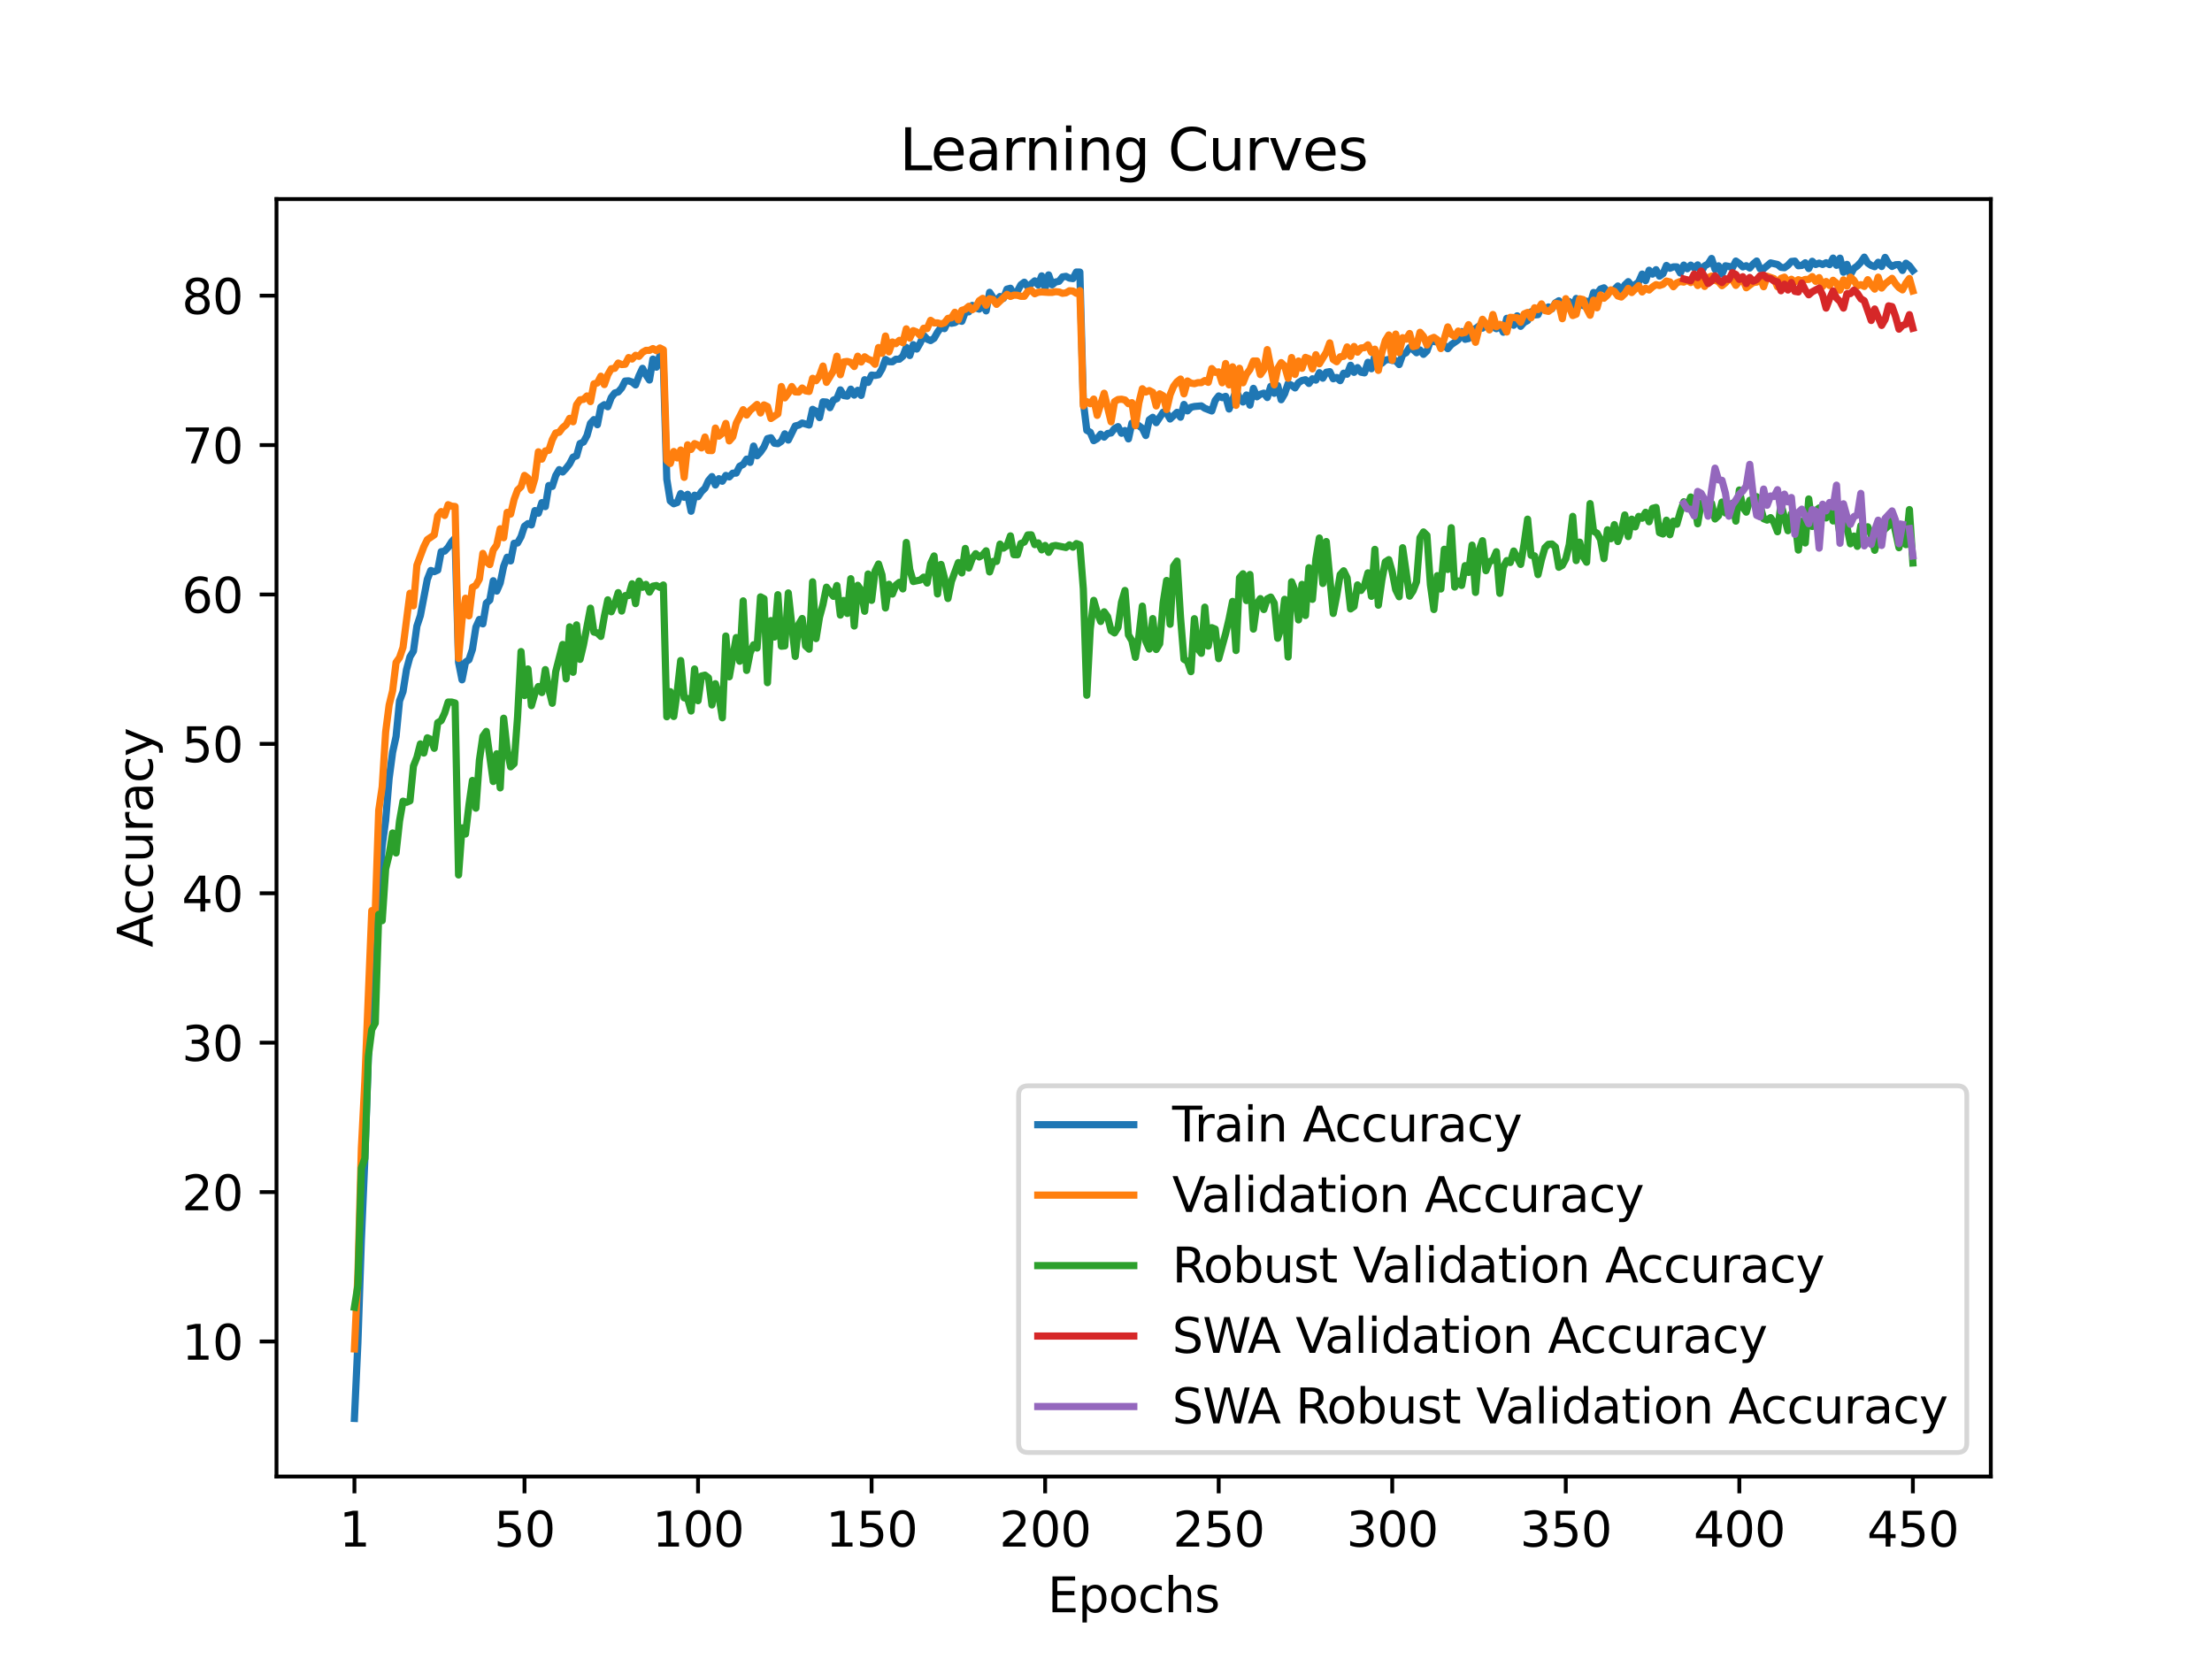 <?xml version="1.0" encoding="utf-8" standalone="no"?>
<!DOCTYPE svg PUBLIC "-//W3C//DTD SVG 1.1//EN"
  "http://www.w3.org/Graphics/SVG/1.1/DTD/svg11.dtd">
<svg xmlns:xlink="http://www.w3.org/1999/xlink" width="460.8pt" height="345.6pt" viewBox="0 0 460.8 345.6" xmlns="http://www.w3.org/2000/svg" version="1.1">
 <defs>
  <style type="text/css">*{stroke-linejoin: round; stroke-linecap: butt}</style>
 </defs>
 <g id="figure_1">
  <g id="patch_1">
   <path d="M 0 345.6 
L 460.8 345.6 
L 460.8 0 
L 0 0 
z
" style="fill: #ffffff"/>
  </g>
  <g id="axes_1">
   <g id="patch_2">
    <path d="M 57.6 307.584 
L 414.72 307.584 
L 414.72 41.472 
L 57.6 41.472 
z
" style="fill: #ffffff"/>
   </g>
   <g id="matplotlib.axis_1">
    <g id="xtick_1">
     <g id="line2d_1">
      <defs>
       <path id="m24c5bd0ab0" d="M 0 0 
L 0 3.5 
" style="stroke: #000000; stroke-width: 0.8"/>
      </defs>
      <g>
       <use xlink:href="#m24c5bd0ab0" x="73.833" y="307.584" style="stroke: #000000; stroke-width: 0.8"/>
      </g>
     </g>
     <g id="text_1">
      <!-- 1 -->
      <g transform="translate(70.651 322.182) scale(0.1 -0.1)">
       <defs>
        <path id="DejaVuSans-31" d="M 794 531 
L 1825 531 
L 1825 4091 
L 703 3866 
L 703 4441 
L 1819 4666 
L 2450 4666 
L 2450 531 
L 3481 531 
L 3481 0 
L 794 0 
L 794 531 
z
" transform="scale(0.016)"/>
       </defs>
       <use xlink:href="#DejaVuSans-31"/>
      </g>
     </g>
    </g>
    <g id="xtick_2">
     <g id="line2d_2">
      <g>
       <use xlink:href="#m24c5bd0ab0" x="109.263" y="307.584" style="stroke: #000000; stroke-width: 0.8"/>
      </g>
     </g>
     <g id="text_2">
      <!-- 50 -->
      <g transform="translate(102.9 322.182) scale(0.1 -0.1)">
       <defs>
        <path id="DejaVuSans-35" d="M 691 4666 
L 3169 4666 
L 3169 4134 
L 1269 4134 
L 1269 2991 
Q 1406 3038 1543 3061 
Q 1681 3084 1819 3084 
Q 2600 3084 3056 2656 
Q 3513 2228 3513 1497 
Q 3513 744 3044 326 
Q 2575 -91 1722 -91 
Q 1428 -91 1123 -41 
Q 819 9 494 109 
L 494 744 
Q 775 591 1075 516 
Q 1375 441 1709 441 
Q 2250 441 2565 725 
Q 2881 1009 2881 1497 
Q 2881 1984 2565 2268 
Q 2250 2553 1709 2553 
Q 1456 2553 1204 2497 
Q 953 2441 691 2322 
L 691 4666 
z
" transform="scale(0.016)"/>
        <path id="DejaVuSans-30" d="M 2034 4250 
Q 1547 4250 1301 3770 
Q 1056 3291 1056 2328 
Q 1056 1369 1301 889 
Q 1547 409 2034 409 
Q 2525 409 2770 889 
Q 3016 1369 3016 2328 
Q 3016 3291 2770 3770 
Q 2525 4250 2034 4250 
z
M 2034 4750 
Q 2819 4750 3233 4129 
Q 3647 3509 3647 2328 
Q 3647 1150 3233 529 
Q 2819 -91 2034 -91 
Q 1250 -91 836 529 
Q 422 1150 422 2328 
Q 422 3509 836 4129 
Q 1250 4750 2034 4750 
z
" transform="scale(0.016)"/>
       </defs>
       <use xlink:href="#DejaVuSans-35"/>
       <use xlink:href="#DejaVuSans-30" x="63.623"/>
      </g>
     </g>
    </g>
    <g id="xtick_3">
     <g id="line2d_3">
      <g>
       <use xlink:href="#m24c5bd0ab0" x="145.416" y="307.584" style="stroke: #000000; stroke-width: 0.8"/>
      </g>
     </g>
     <g id="text_3">
      <!-- 100 -->
      <g transform="translate(135.872 322.182) scale(0.1 -0.1)">
       <use xlink:href="#DejaVuSans-31"/>
       <use xlink:href="#DejaVuSans-30" x="63.623"/>
       <use xlink:href="#DejaVuSans-30" x="127.246"/>
      </g>
     </g>
    </g>
    <g id="xtick_4">
     <g id="line2d_4">
      <g>
       <use xlink:href="#m24c5bd0ab0" x="181.569" y="307.584" style="stroke: #000000; stroke-width: 0.8"/>
      </g>
     </g>
     <g id="text_4">
      <!-- 150 -->
      <g transform="translate(172.025 322.182) scale(0.1 -0.1)">
       <use xlink:href="#DejaVuSans-31"/>
       <use xlink:href="#DejaVuSans-35" x="63.623"/>
       <use xlink:href="#DejaVuSans-30" x="127.246"/>
      </g>
     </g>
    </g>
    <g id="xtick_5">
     <g id="line2d_5">
      <g>
       <use xlink:href="#m24c5bd0ab0" x="217.722" y="307.584" style="stroke: #000000; stroke-width: 0.8"/>
      </g>
     </g>
     <g id="text_5">
      <!-- 200 -->
      <g transform="translate(208.178 322.182) scale(0.1 -0.1)">
       <defs>
        <path id="DejaVuSans-32" d="M 1228 531 
L 3431 531 
L 3431 0 
L 469 0 
L 469 531 
Q 828 903 1448 1529 
Q 2069 2156 2228 2338 
Q 2531 2678 2651 2914 
Q 2772 3150 2772 3378 
Q 2772 3750 2511 3984 
Q 2250 4219 1831 4219 
Q 1534 4219 1204 4116 
Q 875 4013 500 3803 
L 500 4441 
Q 881 4594 1212 4672 
Q 1544 4750 1819 4750 
Q 2544 4750 2975 4387 
Q 3406 4025 3406 3419 
Q 3406 3131 3298 2873 
Q 3191 2616 2906 2266 
Q 2828 2175 2409 1742 
Q 1991 1309 1228 531 
z
" transform="scale(0.016)"/>
       </defs>
       <use xlink:href="#DejaVuSans-32"/>
       <use xlink:href="#DejaVuSans-30" x="63.623"/>
       <use xlink:href="#DejaVuSans-30" x="127.246"/>
      </g>
     </g>
    </g>
    <g id="xtick_6">
     <g id="line2d_6">
      <g>
       <use xlink:href="#m24c5bd0ab0" x="253.875" y="307.584" style="stroke: #000000; stroke-width: 0.8"/>
      </g>
     </g>
     <g id="text_6">
      <!-- 250 -->
      <g transform="translate(244.331 322.182) scale(0.1 -0.1)">
       <use xlink:href="#DejaVuSans-32"/>
       <use xlink:href="#DejaVuSans-35" x="63.623"/>
       <use xlink:href="#DejaVuSans-30" x="127.246"/>
      </g>
     </g>
    </g>
    <g id="xtick_7">
     <g id="line2d_7">
      <g>
       <use xlink:href="#m24c5bd0ab0" x="290.028" y="307.584" style="stroke: #000000; stroke-width: 0.8"/>
      </g>
     </g>
     <g id="text_7">
      <!-- 300 -->
      <g transform="translate(280.484 322.182) scale(0.1 -0.1)">
       <defs>
        <path id="DejaVuSans-33" d="M 2597 2516 
Q 3050 2419 3304 2112 
Q 3559 1806 3559 1356 
Q 3559 666 3084 287 
Q 2609 -91 1734 -91 
Q 1441 -91 1130 -33 
Q 819 25 488 141 
L 488 750 
Q 750 597 1062 519 
Q 1375 441 1716 441 
Q 2309 441 2620 675 
Q 2931 909 2931 1356 
Q 2931 1769 2642 2001 
Q 2353 2234 1838 2234 
L 1294 2234 
L 1294 2753 
L 1863 2753 
Q 2328 2753 2575 2939 
Q 2822 3125 2822 3475 
Q 2822 3834 2567 4026 
Q 2313 4219 1838 4219 
Q 1578 4219 1281 4162 
Q 984 4106 628 3988 
L 628 4550 
Q 988 4650 1302 4700 
Q 1616 4750 1894 4750 
Q 2613 4750 3031 4423 
Q 3450 4097 3450 3541 
Q 3450 3153 3228 2886 
Q 3006 2619 2597 2516 
z
" transform="scale(0.016)"/>
       </defs>
       <use xlink:href="#DejaVuSans-33"/>
       <use xlink:href="#DejaVuSans-30" x="63.623"/>
       <use xlink:href="#DejaVuSans-30" x="127.246"/>
      </g>
     </g>
    </g>
    <g id="xtick_8">
     <g id="line2d_8">
      <g>
       <use xlink:href="#m24c5bd0ab0" x="326.181" y="307.584" style="stroke: #000000; stroke-width: 0.8"/>
      </g>
     </g>
     <g id="text_8">
      <!-- 350 -->
      <g transform="translate(316.637 322.182) scale(0.1 -0.1)">
       <use xlink:href="#DejaVuSans-33"/>
       <use xlink:href="#DejaVuSans-35" x="63.623"/>
       <use xlink:href="#DejaVuSans-30" x="127.246"/>
      </g>
     </g>
    </g>
    <g id="xtick_9">
     <g id="line2d_9">
      <g>
       <use xlink:href="#m24c5bd0ab0" x="362.334" y="307.584" style="stroke: #000000; stroke-width: 0.8"/>
      </g>
     </g>
     <g id="text_9">
      <!-- 400 -->
      <g transform="translate(352.79 322.182) scale(0.1 -0.1)">
       <defs>
        <path id="DejaVuSans-34" d="M 2419 4116 
L 825 1625 
L 2419 1625 
L 2419 4116 
z
M 2253 4666 
L 3047 4666 
L 3047 1625 
L 3713 1625 
L 3713 1100 
L 3047 1100 
L 3047 0 
L 2419 0 
L 2419 1100 
L 313 1100 
L 313 1709 
L 2253 4666 
z
" transform="scale(0.016)"/>
       </defs>
       <use xlink:href="#DejaVuSans-34"/>
       <use xlink:href="#DejaVuSans-30" x="63.623"/>
       <use xlink:href="#DejaVuSans-30" x="127.246"/>
      </g>
     </g>
    </g>
    <g id="xtick_10">
     <g id="line2d_10">
      <g>
       <use xlink:href="#m24c5bd0ab0" x="398.487" y="307.584" style="stroke: #000000; stroke-width: 0.8"/>
      </g>
     </g>
     <g id="text_10">
      <!-- 450 -->
      <g transform="translate(388.944 322.182) scale(0.1 -0.1)">
       <use xlink:href="#DejaVuSans-34"/>
       <use xlink:href="#DejaVuSans-35" x="63.623"/>
       <use xlink:href="#DejaVuSans-30" x="127.246"/>
      </g>
     </g>
    </g>
    <g id="text_11">
     <!-- Epochs -->
     <g transform="translate(218.244 335.861) scale(0.1 -0.1)">
      <defs>
       <path id="DejaVuSans-45" d="M 628 4666 
L 3578 4666 
L 3578 4134 
L 1259 4134 
L 1259 2753 
L 3481 2753 
L 3481 2222 
L 1259 2222 
L 1259 531 
L 3634 531 
L 3634 0 
L 628 0 
L 628 4666 
z
" transform="scale(0.016)"/>
       <path id="DejaVuSans-70" d="M 1159 525 
L 1159 -1331 
L 581 -1331 
L 581 3500 
L 1159 3500 
L 1159 2969 
Q 1341 3281 1617 3432 
Q 1894 3584 2278 3584 
Q 2916 3584 3314 3078 
Q 3713 2572 3713 1747 
Q 3713 922 3314 415 
Q 2916 -91 2278 -91 
Q 1894 -91 1617 61 
Q 1341 213 1159 525 
z
M 3116 1747 
Q 3116 2381 2855 2742 
Q 2594 3103 2138 3103 
Q 1681 3103 1420 2742 
Q 1159 2381 1159 1747 
Q 1159 1113 1420 752 
Q 1681 391 2138 391 
Q 2594 391 2855 752 
Q 3116 1113 3116 1747 
z
" transform="scale(0.016)"/>
       <path id="DejaVuSans-6f" d="M 1959 3097 
Q 1497 3097 1228 2736 
Q 959 2375 959 1747 
Q 959 1119 1226 758 
Q 1494 397 1959 397 
Q 2419 397 2687 759 
Q 2956 1122 2956 1747 
Q 2956 2369 2687 2733 
Q 2419 3097 1959 3097 
z
M 1959 3584 
Q 2709 3584 3137 3096 
Q 3566 2609 3566 1747 
Q 3566 888 3137 398 
Q 2709 -91 1959 -91 
Q 1206 -91 779 398 
Q 353 888 353 1747 
Q 353 2609 779 3096 
Q 1206 3584 1959 3584 
z
" transform="scale(0.016)"/>
       <path id="DejaVuSans-63" d="M 3122 3366 
L 3122 2828 
Q 2878 2963 2633 3030 
Q 2388 3097 2138 3097 
Q 1578 3097 1268 2742 
Q 959 2388 959 1747 
Q 959 1106 1268 751 
Q 1578 397 2138 397 
Q 2388 397 2633 464 
Q 2878 531 3122 666 
L 3122 134 
Q 2881 22 2623 -34 
Q 2366 -91 2075 -91 
Q 1284 -91 818 406 
Q 353 903 353 1747 
Q 353 2603 823 3093 
Q 1294 3584 2113 3584 
Q 2378 3584 2631 3529 
Q 2884 3475 3122 3366 
z
" transform="scale(0.016)"/>
       <path id="DejaVuSans-68" d="M 3513 2113 
L 3513 0 
L 2938 0 
L 2938 2094 
Q 2938 2591 2744 2837 
Q 2550 3084 2163 3084 
Q 1697 3084 1428 2787 
Q 1159 2491 1159 1978 
L 1159 0 
L 581 0 
L 581 4863 
L 1159 4863 
L 1159 2956 
Q 1366 3272 1645 3428 
Q 1925 3584 2291 3584 
Q 2894 3584 3203 3211 
Q 3513 2838 3513 2113 
z
" transform="scale(0.016)"/>
       <path id="DejaVuSans-73" d="M 2834 3397 
L 2834 2853 
Q 2591 2978 2328 3040 
Q 2066 3103 1784 3103 
Q 1356 3103 1142 2972 
Q 928 2841 928 2578 
Q 928 2378 1081 2264 
Q 1234 2150 1697 2047 
L 1894 2003 
Q 2506 1872 2764 1633 
Q 3022 1394 3022 966 
Q 3022 478 2636 193 
Q 2250 -91 1575 -91 
Q 1294 -91 989 -36 
Q 684 19 347 128 
L 347 722 
Q 666 556 975 473 
Q 1284 391 1588 391 
Q 1994 391 2212 530 
Q 2431 669 2431 922 
Q 2431 1156 2273 1281 
Q 2116 1406 1581 1522 
L 1381 1569 
Q 847 1681 609 1914 
Q 372 2147 372 2553 
Q 372 3047 722 3315 
Q 1072 3584 1716 3584 
Q 2034 3584 2315 3537 
Q 2597 3491 2834 3397 
z
" transform="scale(0.016)"/>
      </defs>
      <use xlink:href="#DejaVuSans-45"/>
      <use xlink:href="#DejaVuSans-70" x="63.184"/>
      <use xlink:href="#DejaVuSans-6f" x="126.66"/>
      <use xlink:href="#DejaVuSans-63" x="187.842"/>
      <use xlink:href="#DejaVuSans-68" x="242.822"/>
      <use xlink:href="#DejaVuSans-73" x="306.201"/>
     </g>
    </g>
   </g>
   <g id="matplotlib.axis_2">
    <g id="ytick_1">
     <g id="line2d_11">
      <defs>
       <path id="md52c90b893" d="M 0 0 
L -3.5 0 
" style="stroke: #000000; stroke-width: 0.8"/>
      </defs>
      <g>
       <use xlink:href="#md52c90b893" x="57.6" y="279.454" style="stroke: #000000; stroke-width: 0.8"/>
      </g>
     </g>
     <g id="text_12">
      <!-- 10 -->
      <g transform="translate(37.875 283.253) scale(0.1 -0.1)">
       <use xlink:href="#DejaVuSans-31"/>
       <use xlink:href="#DejaVuSans-30" x="63.623"/>
      </g>
     </g>
    </g>
    <g id="ytick_2">
     <g id="line2d_12">
      <g>
       <use xlink:href="#md52c90b893" x="57.6" y="248.331" style="stroke: #000000; stroke-width: 0.8"/>
      </g>
     </g>
     <g id="text_13">
      <!-- 20 -->
      <g transform="translate(37.875 252.131) scale(0.1 -0.1)">
       <use xlink:href="#DejaVuSans-32"/>
       <use xlink:href="#DejaVuSans-30" x="63.623"/>
      </g>
     </g>
    </g>
    <g id="ytick_3">
     <g id="line2d_13">
      <g>
       <use xlink:href="#md52c90b893" x="57.6" y="217.209" style="stroke: #000000; stroke-width: 0.8"/>
      </g>
     </g>
     <g id="text_14">
      <!-- 30 -->
      <g transform="translate(37.875 221.008) scale(0.1 -0.1)">
       <use xlink:href="#DejaVuSans-33"/>
       <use xlink:href="#DejaVuSans-30" x="63.623"/>
      </g>
     </g>
    </g>
    <g id="ytick_4">
     <g id="line2d_14">
      <g>
       <use xlink:href="#md52c90b893" x="57.6" y="186.087" style="stroke: #000000; stroke-width: 0.8"/>
      </g>
     </g>
     <g id="text_15">
      <!-- 40 -->
      <g transform="translate(37.875 189.886) scale(0.1 -0.1)">
       <use xlink:href="#DejaVuSans-34"/>
       <use xlink:href="#DejaVuSans-30" x="63.623"/>
      </g>
     </g>
    </g>
    <g id="ytick_5">
     <g id="line2d_15">
      <g>
       <use xlink:href="#md52c90b893" x="57.6" y="154.965" style="stroke: #000000; stroke-width: 0.8"/>
      </g>
     </g>
     <g id="text_16">
      <!-- 50 -->
      <g transform="translate(37.875 158.764) scale(0.1 -0.1)">
       <use xlink:href="#DejaVuSans-35"/>
       <use xlink:href="#DejaVuSans-30" x="63.623"/>
      </g>
     </g>
    </g>
    <g id="ytick_6">
     <g id="line2d_16">
      <g>
       <use xlink:href="#md52c90b893" x="57.6" y="123.842" style="stroke: #000000; stroke-width: 0.8"/>
      </g>
     </g>
     <g id="text_17">
      <!-- 60 -->
      <g transform="translate(37.875 127.641) scale(0.1 -0.1)">
       <defs>
        <path id="DejaVuSans-36" d="M 2113 2584 
Q 1688 2584 1439 2293 
Q 1191 2003 1191 1497 
Q 1191 994 1439 701 
Q 1688 409 2113 409 
Q 2538 409 2786 701 
Q 3034 994 3034 1497 
Q 3034 2003 2786 2293 
Q 2538 2584 2113 2584 
z
M 3366 4563 
L 3366 3988 
Q 3128 4100 2886 4159 
Q 2644 4219 2406 4219 
Q 1781 4219 1451 3797 
Q 1122 3375 1075 2522 
Q 1259 2794 1537 2939 
Q 1816 3084 2150 3084 
Q 2853 3084 3261 2657 
Q 3669 2231 3669 1497 
Q 3669 778 3244 343 
Q 2819 -91 2113 -91 
Q 1303 -91 875 529 
Q 447 1150 447 2328 
Q 447 3434 972 4092 
Q 1497 4750 2381 4750 
Q 2619 4750 2861 4703 
Q 3103 4656 3366 4563 
z
" transform="scale(0.016)"/>
       </defs>
       <use xlink:href="#DejaVuSans-36"/>
       <use xlink:href="#DejaVuSans-30" x="63.623"/>
      </g>
     </g>
    </g>
    <g id="ytick_7">
     <g id="line2d_17">
      <g>
       <use xlink:href="#md52c90b893" x="57.6" y="92.72" style="stroke: #000000; stroke-width: 0.8"/>
      </g>
     </g>
     <g id="text_18">
      <!-- 70 -->
      <g transform="translate(37.875 96.519) scale(0.1 -0.1)">
       <defs>
        <path id="DejaVuSans-37" d="M 525 4666 
L 3525 4666 
L 3525 4397 
L 1831 0 
L 1172 0 
L 2766 4134 
L 525 4134 
L 525 4666 
z
" transform="scale(0.016)"/>
       </defs>
       <use xlink:href="#DejaVuSans-37"/>
       <use xlink:href="#DejaVuSans-30" x="63.623"/>
      </g>
     </g>
    </g>
    <g id="ytick_8">
     <g id="line2d_18">
      <g>
       <use xlink:href="#md52c90b893" x="57.6" y="61.598" style="stroke: #000000; stroke-width: 0.8"/>
      </g>
     </g>
     <g id="text_19">
      <!-- 80 -->
      <g transform="translate(37.875 65.397) scale(0.1 -0.1)">
       <defs>
        <path id="DejaVuSans-38" d="M 2034 2216 
Q 1584 2216 1326 1975 
Q 1069 1734 1069 1313 
Q 1069 891 1326 650 
Q 1584 409 2034 409 
Q 2484 409 2743 651 
Q 3003 894 3003 1313 
Q 3003 1734 2745 1975 
Q 2488 2216 2034 2216 
z
M 1403 2484 
Q 997 2584 770 2862 
Q 544 3141 544 3541 
Q 544 4100 942 4425 
Q 1341 4750 2034 4750 
Q 2731 4750 3128 4425 
Q 3525 4100 3525 3541 
Q 3525 3141 3298 2862 
Q 3072 2584 2669 2484 
Q 3125 2378 3379 2068 
Q 3634 1759 3634 1313 
Q 3634 634 3220 271 
Q 2806 -91 2034 -91 
Q 1263 -91 848 271 
Q 434 634 434 1313 
Q 434 1759 690 2068 
Q 947 2378 1403 2484 
z
M 1172 3481 
Q 1172 3119 1398 2916 
Q 1625 2713 2034 2713 
Q 2441 2713 2670 2916 
Q 2900 3119 2900 3481 
Q 2900 3844 2670 4047 
Q 2441 4250 2034 4250 
Q 1625 4250 1398 4047 
Q 1172 3844 1172 3481 
z
" transform="scale(0.016)"/>
       </defs>
       <use xlink:href="#DejaVuSans-38"/>
       <use xlink:href="#DejaVuSans-30" x="63.623"/>
      </g>
     </g>
    </g>
    <g id="text_20">
     <!-- Accuracy -->
     <g transform="translate(31.795 197.356) rotate(-90) scale(0.1 -0.1)">
      <defs>
       <path id="DejaVuSans-41" d="M 2188 4044 
L 1331 1722 
L 3047 1722 
L 2188 4044 
z
M 1831 4666 
L 2547 4666 
L 4325 0 
L 3669 0 
L 3244 1197 
L 1141 1197 
L 716 0 
L 50 0 
L 1831 4666 
z
" transform="scale(0.016)"/>
       <path id="DejaVuSans-75" d="M 544 1381 
L 544 3500 
L 1119 3500 
L 1119 1403 
Q 1119 906 1312 657 
Q 1506 409 1894 409 
Q 2359 409 2629 706 
Q 2900 1003 2900 1516 
L 2900 3500 
L 3475 3500 
L 3475 0 
L 2900 0 
L 2900 538 
Q 2691 219 2414 64 
Q 2138 -91 1772 -91 
Q 1169 -91 856 284 
Q 544 659 544 1381 
z
M 1991 3584 
L 1991 3584 
z
" transform="scale(0.016)"/>
       <path id="DejaVuSans-72" d="M 2631 2963 
Q 2534 3019 2420 3045 
Q 2306 3072 2169 3072 
Q 1681 3072 1420 2755 
Q 1159 2438 1159 1844 
L 1159 0 
L 581 0 
L 581 3500 
L 1159 3500 
L 1159 2956 
Q 1341 3275 1631 3429 
Q 1922 3584 2338 3584 
Q 2397 3584 2469 3576 
Q 2541 3569 2628 3553 
L 2631 2963 
z
" transform="scale(0.016)"/>
       <path id="DejaVuSans-61" d="M 2194 1759 
Q 1497 1759 1228 1600 
Q 959 1441 959 1056 
Q 959 750 1161 570 
Q 1363 391 1709 391 
Q 2188 391 2477 730 
Q 2766 1069 2766 1631 
L 2766 1759 
L 2194 1759 
z
M 3341 1997 
L 3341 0 
L 2766 0 
L 2766 531 
Q 2569 213 2275 61 
Q 1981 -91 1556 -91 
Q 1019 -91 701 211 
Q 384 513 384 1019 
Q 384 1609 779 1909 
Q 1175 2209 1959 2209 
L 2766 2209 
L 2766 2266 
Q 2766 2663 2505 2880 
Q 2244 3097 1772 3097 
Q 1472 3097 1187 3025 
Q 903 2953 641 2809 
L 641 3341 
Q 956 3463 1253 3523 
Q 1550 3584 1831 3584 
Q 2591 3584 2966 3190 
Q 3341 2797 3341 1997 
z
" transform="scale(0.016)"/>
       <path id="DejaVuSans-79" d="M 2059 -325 
Q 1816 -950 1584 -1140 
Q 1353 -1331 966 -1331 
L 506 -1331 
L 506 -850 
L 844 -850 
Q 1081 -850 1212 -737 
Q 1344 -625 1503 -206 
L 1606 56 
L 191 3500 
L 800 3500 
L 1894 763 
L 2988 3500 
L 3597 3500 
L 2059 -325 
z
" transform="scale(0.016)"/>
      </defs>
      <use xlink:href="#DejaVuSans-41"/>
      <use xlink:href="#DejaVuSans-63" x="66.658"/>
      <use xlink:href="#DejaVuSans-63" x="121.639"/>
      <use xlink:href="#DejaVuSans-75" x="176.619"/>
      <use xlink:href="#DejaVuSans-72" x="239.998"/>
      <use xlink:href="#DejaVuSans-61" x="281.111"/>
      <use xlink:href="#DejaVuSans-63" x="342.391"/>
      <use xlink:href="#DejaVuSans-79" x="397.371"/>
     </g>
    </g>
   </g>
   <g id="line2d_19">
    <path d="M 73.833 295.488 
L 74.556 279.734 
L 75.279 258.322 
L 76.002 241.509 
L 76.725 220.633 
L 77.448 204.517 
L 78.894 186.759 
L 79.617 176.209 
L 80.34 170.893 
L 81.063 162.154 
L 81.786 156.726 
L 82.509 153.427 
L 83.233 146.008 
L 83.956 144.072 
L 84.679 139.497 
L 85.402 136.82 
L 86.125 135.65 
L 86.848 130.428 
L 87.571 128.243 
L 89.017 120.693 
L 89.74 118.844 
L 90.463 119.087 
L 91.186 118.769 
L 91.909 114.923 
L 92.632 114.804 
L 93.355 114.02 
L 94.078 112.868 
L 94.802 112.084 
L 95.525 137.953 
L 96.248 141.619 
L 96.971 137.941 
L 97.694 137.436 
L 98.417 135.277 
L 99.14 130.639 
L 99.863 129.04 
L 100.586 129.967 
L 101.309 125.641 
L 102.032 125.019 
L 102.755 120.979 
L 103.478 123.133 
L 104.201 121.452 
L 104.924 117.96 
L 105.647 116.08 
L 106.37 116.852 
L 107.094 113.173 
L 107.817 113.111 
L 108.54 111.804 
L 109.263 109.619 
L 109.986 109.078 
L 110.709 109.352 
L 111.432 106.364 
L 112.155 106.918 
L 112.878 104.708 
L 113.601 105.536 
L 114.324 101.142 
L 115.047 101.335 
L 115.77 99.063 
L 116.493 97.83 
L 117.216 98.328 
L 117.939 97.556 
L 118.663 96.616 
L 119.386 95.228 
L 120.109 94.967 
L 120.832 92.396 
L 121.555 92.085 
L 122.278 90.74 
L 123.001 88.201 
L 123.724 87.41 
L 124.447 88.475 
L 125.17 84.796 
L 125.893 84.298 
L 126.616 84.734 
L 127.339 82.811 
L 128.062 81.871 
L 128.785 81.653 
L 129.508 80.812 
L 130.232 79.381 
L 130.955 79.337 
L 131.678 79.586 
L 132.401 80.19 
L 133.124 78.267 
L 133.847 76.729 
L 134.57 78.086 
L 135.293 79.169 
L 136.016 74.8 
L 136.739 76.486 
L 137.462 74.059 
L 138.185 75.764 
L 138.908 99.834 
L 139.631 104.36 
L 140.354 104.945 
L 141.077 104.69 
L 141.8 102.822 
L 142.524 103.588 
L 143.247 102.972 
L 143.97 106.501 
L 144.693 103.158 
L 145.416 103.463 
L 146.139 102.393 
L 146.862 101.708 
L 147.585 100.127 
L 148.308 99.28 
L 149.031 101.036 
L 149.754 99.716 
L 150.477 100.251 
L 151.2 99.038 
L 151.923 99.349 
L 152.646 98.571 
L 153.369 98.552 
L 154.093 97.121 
L 154.816 96.747 
L 155.539 95.645 
L 156.262 96.33 
L 156.985 92.925 
L 157.708 94.942 
L 158.431 94.152 
L 159.154 93.1 
L 159.877 91.375 
L 160.6 91.201 
L 161.323 92.334 
L 162.046 92.427 
L 162.769 91.929 
L 163.492 90.379 
L 164.215 91.674 
L 165.662 88.736 
L 166.385 88.562 
L 167.108 88.126 
L 168.554 88.543 
L 169.277 85.275 
L 170 85.668 
L 170.723 87 
L 171.446 83.701 
L 172.169 83.757 
L 172.892 84.921 
L 173.615 83.352 
L 174.338 83.041 
L 175.061 81.217 
L 175.784 82.406 
L 176.507 82.518 
L 177.231 81.068 
L 177.954 82.306 
L 178.677 81.31 
L 179.4 82.369 
L 180.123 79.101 
L 180.846 79.661 
L 181.569 78.136 
L 182.292 78.211 
L 183.015 78.074 
L 183.738 76.835 
L 184.461 74.881 
L 185.184 75.341 
L 185.907 75.366 
L 186.63 74.831 
L 187.353 74.831 
L 188.076 74.221 
L 188.799 72.372 
L 189.523 74.065 
L 190.246 71.793 
L 190.969 72.714 
L 191.692 71.457 
L 192.415 69.839 
L 193.138 70.648 
L 193.861 70.947 
L 194.584 70.48 
L 195.307 69.191 
L 196.03 68.208 
L 196.753 68.457 
L 197.476 66.926 
L 198.199 67.343 
L 198.922 67.206 
L 199.645 66.708 
L 200.368 66.932 
L 201.092 65.009 
L 201.815 64.965 
L 202.538 63.621 
L 203.261 64.156 
L 203.984 64.392 
L 204.707 63.278 
L 205.43 64.76 
L 206.153 60.9 
L 206.876 62.015 
L 207.599 62.612 
L 208.322 61.772 
L 209.045 62.152 
L 209.768 60.234 
L 210.491 60.048 
L 211.214 61.38 
L 211.937 60.676 
L 212.661 59.326 
L 213.384 58.79 
L 214.107 59.743 
L 215.553 58.516 
L 216.276 59.363 
L 216.999 57.471 
L 217.722 59.973 
L 218.445 57.265 
L 219.168 59.332 
L 219.891 58.747 
L 220.614 58.604 
L 221.337 57.682 
L 222.06 57.57 
L 222.783 57.938 
L 223.506 58.037 
L 224.229 56.668 
L 224.953 56.68 
L 225.676 83.701 
L 226.399 89.645 
L 227.122 90.056 
L 227.845 91.799 
L 228.568 91.375 
L 229.291 90.442 
L 230.014 91.058 
L 230.737 90.305 
L 231.46 90.193 
L 232.183 89.265 
L 232.906 88.873 
L 233.629 90.255 
L 234.352 89.689 
L 235.075 91.431 
L 235.798 88.145 
L 236.522 88.176 
L 237.968 89.222 
L 238.691 90.722 
L 239.414 87.448 
L 240.137 86.931 
L 240.86 88.052 
L 242.306 85.867 
L 243.029 86.016 
L 243.752 87.286 
L 245.198 85.898 
L 245.921 86.912 
L 246.644 84.255 
L 247.367 85.593 
L 248.091 84.846 
L 248.814 84.678 
L 250.26 84.553 
L 250.983 85.051 
L 252.429 85.612 
L 253.152 83.396 
L 253.875 82.487 
L 254.598 82.835 
L 255.321 82.568 
L 256.044 85.207 
L 257.49 81.416 
L 258.213 82.916 
L 258.936 83.744 
L 259.659 82.288 
L 260.383 84.398 
L 261.106 80.906 
L 261.829 82.661 
L 262.552 82.132 
L 263.275 81.902 
L 263.998 82.811 
L 264.721 80.483 
L 265.444 81.927 
L 266.167 80.321 
L 266.89 83.271 
L 267.613 82.026 
L 268.336 79.891 
L 269.059 80.258 
L 269.782 80.812 
L 270.505 79.711 
L 271.228 79.263 
L 271.952 79.101 
L 272.675 79.879 
L 273.398 78.908 
L 274.121 79.188 
L 274.844 77.638 
L 275.567 78.783 
L 276.29 77.545 
L 277.013 77.42 
L 277.736 78.908 
L 278.459 78.634 
L 279.182 79.294 
L 279.905 77.744 
L 280.628 77.955 
L 281.351 76.094 
L 282.074 77.563 
L 282.797 76.58 
L 283.521 77.532 
L 284.244 77.675 
L 284.967 75.478 
L 285.69 76.816 
L 286.413 74.103 
L 287.136 74.557 
L 287.859 75.677 
L 288.582 75.024 
L 289.305 74.868 
L 290.028 75.098 
L 290.751 75.13 
L 291.474 75.945 
L 292.197 73.872 
L 292.92 73.48 
L 293.643 72.385 
L 294.366 72.82 
L 295.089 73.48 
L 295.813 72.901 
L 296.536 73.816 
L 297.259 73.119 
L 297.982 71.034 
L 299.428 71.252 
L 300.874 71.924 
L 301.597 72.64 
L 302.32 71.799 
L 303.766 70.791 
L 304.489 69.079 
L 305.212 70.679 
L 305.935 70.523 
L 306.658 68.675 
L 307.382 68.463 
L 308.105 67.915 
L 308.828 68.364 
L 309.551 67.473 
L 311.72 68.469 
L 312.443 67.766 
L 313.166 69.204 
L 313.889 66.316 
L 314.612 66.695 
L 315.335 67.754 
L 316.058 65.793 
L 316.781 67.978 
L 317.504 67.156 
L 318.227 66.783 
L 318.951 64.953 
L 319.674 65.606 
L 320.397 65.544 
L 321.12 63.926 
L 321.843 64.43 
L 322.566 63.938 
L 323.289 64.349 
L 324.012 63.098 
L 324.735 62.656 
L 325.458 63.44 
L 326.181 63.359 
L 326.904 62.824 
L 327.627 64.168 
L 328.35 62.176 
L 329.796 63.664 
L 330.52 62.743 
L 331.243 63.446 
L 331.966 60.932 
L 332.689 61.168 
L 333.412 60.216 
L 334.135 59.961 
L 334.858 60.763 
L 335.581 60.683 
L 336.304 60.315 
L 337.027 59.581 
L 337.75 60.546 
L 338.473 59.375 
L 339.196 58.672 
L 339.919 59.562 
L 340.642 59.319 
L 341.365 58.734 
L 342.088 57.097 
L 342.812 58.46 
L 343.535 56.301 
L 344.258 57.103 
L 344.981 56.182 
L 345.704 57.527 
L 346.427 57.023 
L 347.15 55.298 
L 347.873 55.883 
L 348.596 55.591 
L 349.319 55.597 
L 350.042 56.873 
L 350.765 55.224 
L 351.488 55.983 
L 352.211 55.23 
L 352.934 55.809 
L 353.657 55.18 
L 354.381 56.693 
L 355.104 55.386 
L 355.827 54.987 
L 356.55 53.842 
L 357.273 56.114 
L 357.996 55.379 
L 358.719 57.097 
L 359.442 55.367 
L 360.165 55.498 
L 360.888 55.796 
L 361.611 54.383 
L 362.334 54.9 
L 363.057 55.597 
L 363.78 55.348 
L 364.503 55.834 
L 365.226 54.987 
L 365.95 54.377 
L 366.673 55.996 
L 367.396 55.989 
L 368.842 54.769 
L 370.288 55.093 
L 371.011 55.691 
L 371.734 55.771 
L 372.457 55.255 
L 373.18 54.471 
L 373.903 54.396 
L 374.626 55.361 
L 375.349 55.298 
L 376.072 54.744 
L 376.795 55.94 
L 377.518 54.433 
L 378.242 55.099 
L 378.965 54.807 
L 379.688 55.093 
L 380.411 54.732 
L 381.134 55.124 
L 381.857 53.767 
L 382.58 55.267 
L 383.303 53.78 
L 384.026 56.718 
L 384.749 55.074 
L 385.472 57.234 
L 386.195 55.921 
L 386.918 55.398 
L 387.641 54.632 
L 388.364 53.568 
L 389.087 54.807 
L 389.811 55.298 
L 390.534 55.56 
L 391.257 54.639 
L 391.98 55.516 
L 392.703 53.624 
L 393.426 54.888 
L 394.149 55.504 
L 394.872 55.149 
L 395.595 55.112 
L 396.318 56.338 
L 397.041 54.832 
L 397.764 55.392 
L 398.487 56.35 
L 398.487 56.35 
" clip-path="url(#pf3355bfbed)" style="fill: none; stroke: #1f77b4; stroke-width: 1.5; stroke-linecap: square"/>
   </g>
   <g id="line2d_20">
    <path d="M 73.833 281.01 
L 74.556 265.573 
L 75.279 239.244 
L 76.002 225.27 
L 77.448 189.697 
L 78.171 189.915 
L 78.894 168.814 
L 79.617 163.928 
L 80.34 152.475 
L 81.063 146.873 
L 81.786 143.916 
L 82.509 138.003 
L 83.233 136.976 
L 83.956 134.859 
L 85.402 123.593 
L 86.125 126.207 
L 86.848 117.742 
L 88.294 113.883 
L 89.017 112.42 
L 90.463 111.424 
L 91.186 107.441 
L 91.909 106.569 
L 92.632 107.378 
L 93.355 105.138 
L 94.078 105.449 
L 94.802 105.511 
L 95.525 137.163 
L 96.248 129.164 
L 96.971 124.62 
L 97.694 128.293 
L 98.417 122.348 
L 99.14 121.944 
L 99.863 120.637 
L 100.586 115.284 
L 101.309 117.026 
L 102.032 117.618 
L 102.755 114.568 
L 103.478 113.541 
L 104.201 110.148 
L 104.924 112.016 
L 105.647 106.725 
L 106.37 107.098 
L 107.094 104.048 
L 107.817 102.088 
L 108.54 101.403 
L 109.263 99.038 
L 109.986 99.598 
L 110.709 102.119 
L 111.432 99.66 
L 112.155 94.12 
L 112.878 95.645 
L 113.601 93.934 
L 114.324 93.809 
L 115.047 91.599 
L 115.77 90.199 
L 116.493 90.043 
L 117.216 89.079 
L 117.939 88.487 
L 118.663 87.149 
L 119.386 87.865 
L 120.109 84.317 
L 120.832 83.29 
L 121.555 83.196 
L 122.278 82.481 
L 123.001 83.663 
L 123.724 79.96 
L 124.447 79.773 
L 125.17 78.372 
L 125.893 80.115 
L 126.616 78.061 
L 127.339 76.816 
L 128.062 76.723 
L 128.785 75.634 
L 129.508 75.945 
L 130.232 75.883 
L 130.955 74.482 
L 131.678 74.793 
L 132.401 74.015 
L 133.124 74.233 
L 133.847 73.393 
L 134.57 72.988 
L 135.293 72.988 
L 136.016 72.615 
L 136.739 73.051 
L 137.462 72.49 
L 138.185 72.864 
L 138.908 95.925 
L 139.631 96.548 
L 140.354 94.058 
L 141.077 95.396 
L 141.8 93.747 
L 142.524 99.442 
L 143.247 92.658 
L 143.97 93.622 
L 144.693 92.409 
L 145.416 92.72 
L 146.139 93.311 
L 146.862 91.039 
L 147.585 93.84 
L 148.308 93.871 
L 149.031 89.172 
L 149.754 90.853 
L 150.477 90.261 
L 151.2 88.207 
L 151.923 91.848 
L 152.646 91.008 
L 153.369 88.176 
L 154.816 85.344 
L 155.539 86.464 
L 156.262 85.499 
L 157.708 84.255 
L 158.431 86.029 
L 159.154 84.348 
L 159.877 84.69 
L 160.6 87.18 
L 162.046 86.215 
L 162.769 80.52 
L 163.492 82.885 
L 164.215 81.92 
L 164.938 80.52 
L 165.662 81.64 
L 166.385 81.671 
L 167.108 80.831 
L 167.831 81.422 
L 168.554 81.547 
L 169.277 78.808 
L 170 79.306 
L 170.723 78.279 
L 171.446 76.256 
L 172.169 79.649 
L 173.615 77.283 
L 174.338 74.202 
L 175.061 78.061 
L 175.784 75.385 
L 176.507 75.291 
L 177.231 75.509 
L 177.954 76.35 
L 178.677 74.202 
L 179.4 75.416 
L 180.123 74.327 
L 180.846 74.825 
L 181.569 75.105 
L 182.292 75.883 
L 183.015 72.397 
L 183.738 73.611 
L 184.461 70.001 
L 185.184 73.3 
L 185.907 71.245 
L 186.63 71.588 
L 187.353 70.903 
L 188.076 71.401 
L 188.799 68.507 
L 189.523 70.436 
L 190.246 68.88 
L 190.969 69.16 
L 191.692 69.876 
L 192.415 68.382 
L 193.138 68.444 
L 193.861 66.733 
L 194.584 67.262 
L 195.307 67.262 
L 196.03 67.48 
L 196.753 67.262 
L 197.476 66.328 
L 198.199 66.204 
L 198.922 65.052 
L 199.645 66.639 
L 200.368 64.648 
L 201.092 64.43 
L 201.815 63.807 
L 202.538 64.523 
L 203.261 63.994 
L 203.984 62.656 
L 204.707 62.158 
L 205.43 63.589 
L 206.153 62.22 
L 206.876 62.407 
L 207.599 63.403 
L 209.768 61.317 
L 210.491 61.753 
L 211.214 61.473 
L 211.937 61.504 
L 212.661 61.722 
L 213.384 61.722 
L 214.107 60.695 
L 214.83 60.477 
L 215.553 61.193 
L 216.276 60.882 
L 216.999 60.819 
L 218.445 60.913 
L 219.168 60.913 
L 219.891 60.757 
L 220.614 60.819 
L 221.337 61.1 
L 222.06 61.006 
L 222.783 60.571 
L 223.506 60.633 
L 224.229 61.1 
L 224.953 60.539 
L 225.676 84.566 
L 226.399 83.663 
L 227.122 84.099 
L 227.845 83.134 
L 228.568 86.527 
L 230.014 81.92 
L 231.46 87.865 
L 232.183 83.663 
L 232.906 83.228 
L 233.629 83.165 
L 234.352 83.321 
L 235.075 84.099 
L 235.798 83.881 
L 236.522 88.674 
L 237.245 83.912 
L 237.968 80.987 
L 238.691 81.671 
L 239.414 81.36 
L 240.137 81.734 
L 240.86 84.566 
L 241.583 82.045 
L 242.306 82.45 
L 243.029 85.313 
L 243.752 82.232 
L 244.475 80.489 
L 245.198 79.524 
L 245.921 78.964 
L 246.644 82.045 
L 247.367 79.368 
L 248.091 79.804 
L 248.814 79.929 
L 249.537 79.711 
L 250.26 79.711 
L 250.983 79.275 
L 251.706 79.649 
L 252.429 76.785 
L 253.152 77.563 
L 253.875 77.47 
L 254.598 79.742 
L 255.321 75.727 
L 256.044 80.178 
L 256.767 76.412 
L 257.49 84.441 
L 258.213 76.723 
L 258.936 79.742 
L 259.659 77.937 
L 260.383 76.972 
L 261.106 75.198 
L 261.829 75.198 
L 262.552 78.03 
L 263.275 77.003 
L 263.998 72.833 
L 265.444 80.178 
L 266.167 76.754 
L 266.89 75.54 
L 267.613 76.256 
L 268.336 78.808 
L 269.059 74.482 
L 269.782 77.999 
L 270.505 75.198 
L 271.228 76.723 
L 271.952 74.451 
L 272.675 74.731 
L 273.398 76.847 
L 274.121 73.891 
L 274.844 75.789 
L 276.29 73.393 
L 277.013 71.432 
L 277.736 74.887 
L 278.459 75.354 
L 279.182 74.327 
L 279.905 74.233 
L 280.628 72.273 
L 281.351 74.233 
L 282.074 72.179 
L 282.797 73.362 
L 283.521 72.49 
L 284.244 72.428 
L 284.967 71.837 
L 285.69 73.393 
L 286.413 72.739 
L 287.136 77.159 
L 287.859 73.486 
L 288.582 70.965 
L 289.305 69.783 
L 290.028 75.042 
L 290.751 69.596 
L 291.474 73.455 
L 292.197 70.343 
L 292.92 70.654 
L 293.643 69.472 
L 294.366 72.21 
L 295.089 72.024 
L 295.813 69.223 
L 296.536 70.063 
L 297.259 71.868 
L 297.982 70.592 
L 298.705 70.281 
L 299.428 70.779 
L 300.151 72.615 
L 300.874 70.53 
L 301.597 68.102 
L 302.32 69.627 
L 303.043 70.094 
L 303.766 68.974 
L 304.489 69.409 
L 305.212 69.254 
L 305.935 67.635 
L 306.658 69.16 
L 307.382 71.308 
L 308.105 68.413 
L 308.828 66.515 
L 309.551 67.48 
L 310.274 68.725 
L 310.997 65.519 
L 311.72 68.071 
L 312.443 67.573 
L 313.166 67.791 
L 313.889 69.16 
L 314.612 66.11 
L 316.058 66.204 
L 316.781 67.137 
L 317.504 65.394 
L 318.227 65.083 
L 318.951 66.204 
L 319.674 64.118 
L 320.397 64.492 
L 321.12 63.309 
L 321.843 64.71 
L 322.566 64.865 
L 323.289 64.305 
L 324.012 63.185 
L 324.735 63.309 
L 325.458 66.39 
L 326.181 62.22 
L 327.627 65.737 
L 328.35 65.457 
L 329.073 62.251 
L 329.796 62.407 
L 330.52 64.274 
L 331.243 65.675 
L 331.966 62.531 
L 332.689 64.118 
L 333.412 61.442 
L 334.135 62.127 
L 334.858 61.473 
L 335.581 60.384 
L 336.304 60.695 
L 337.027 61.66 
L 337.75 61.878 
L 338.473 61.193 
L 339.196 60.073 
L 339.919 60.944 
L 341.365 59.512 
L 342.088 60.819 
L 342.812 60.041 
L 343.535 60.415 
L 344.258 59.761 
L 344.981 59.295 
L 345.704 59.481 
L 346.427 59.232 
L 347.15 58.548 
L 347.873 58.734 
L 348.596 59.73 
L 349.319 58.921 
L 350.042 58.641 
L 350.765 58.765 
L 351.488 58.392 
L 352.211 58.859 
L 352.934 58.205 
L 353.657 59.481 
L 354.381 58.33 
L 355.104 59.668 
L 355.827 57.832 
L 356.55 57.521 
L 357.273 58.392 
L 357.996 58.672 
L 358.719 59.512 
L 359.442 58.921 
L 360.165 58.112 
L 360.888 58.236 
L 361.611 59.45 
L 362.334 58.579 
L 363.057 58.112 
L 363.78 59.948 
L 365.226 58.859 
L 365.95 58.765 
L 366.673 57.863 
L 367.396 59.73 
L 368.119 57.552 
L 369.565 58.05 
L 370.288 59.73 
L 371.011 57.987 
L 371.734 57.738 
L 372.457 58.765 
L 373.18 58.174 
L 373.903 58.734 
L 374.626 58.267 
L 375.349 58.516 
L 376.072 58.205 
L 376.795 58.205 
L 377.518 57.614 
L 378.242 58.61 
L 378.965 57.832 
L 379.688 59.668 
L 380.411 58.641 
L 381.134 59.481 
L 381.857 58.392 
L 382.58 58.983 
L 383.303 60.446 
L 384.026 58.299 
L 384.749 59.606 
L 385.472 57.738 
L 386.195 58.392 
L 386.918 59.575 
L 387.641 59.295 
L 388.364 59.668 
L 389.087 58.267 
L 389.811 59.357 
L 390.534 60.228 
L 391.257 57.738 
L 391.98 60.01 
L 392.703 59.139 
L 394.149 57.987 
L 394.872 59.108 
L 395.595 59.917 
L 396.318 60.384 
L 397.041 58.983 
L 397.764 58.018 
L 398.487 60.602 
L 398.487 60.602 
" clip-path="url(#pf3355bfbed)" style="fill: none; stroke: #ff7f0e; stroke-width: 1.5; stroke-linecap: square"/>
   </g>
   <g id="line2d_21">
    <path d="M 73.833 272.328 
L 74.556 267.756 
L 75.279 243.33 
L 76.002 241.334 
L 76.725 220.107 
L 77.448 214.462 
L 78.171 213.153 
L 78.894 190.487 
L 79.617 191.796 
L 80.34 181 
L 81.063 178.059 
L 81.786 173.531 
L 82.509 177.695 
L 83.233 171.019 
L 83.956 166.898 
L 84.679 167.134 
L 85.402 166.834 
L 86.125 159.601 
L 86.848 157.776 
L 87.571 154.965 
L 88.294 156.875 
L 89.017 153.698 
L 89.74 154.02 
L 90.463 155.887 
L 91.186 150.543 
L 91.909 150.114 
L 92.632 148.547 
L 93.355 146.25 
L 94.078 146.25 
L 94.802 146.443 
L 95.525 182.266 
L 96.248 172.457 
L 96.971 173.745 
L 97.694 167.692 
L 98.417 162.584 
L 99.14 168.358 
L 99.863 158.377 
L 100.586 153.398 
L 101.309 152.367 
L 102.755 162.799 
L 103.478 157.025 
L 104.201 164.129 
L 104.924 149.62 
L 105.647 156.188 
L 106.37 159.751 
L 107.094 159.086 
L 107.817 149.384 
L 108.54 135.733 
L 109.263 144.898 
L 109.986 139.36 
L 110.709 147.001 
L 111.432 144.447 
L 112.155 143.009 
L 112.878 144.276 
L 113.601 139.489 
L 114.324 143.589 
L 115.047 146.508 
L 115.77 139.897 
L 117.216 134.252 
L 117.939 141.421 
L 118.663 130.582 
L 119.386 140.047 
L 120.109 130.174 
L 120.832 137.364 
L 121.555 134.316 
L 123.001 126.697 
L 123.724 131.676 
L 124.447 131.848 
L 125.17 132.578 
L 125.893 128.414 
L 126.616 124.958 
L 127.339 127.448 
L 128.062 125.795 
L 128.785 123.456 
L 129.508 127.298 
L 130.232 124.078 
L 130.955 124.057 
L 131.678 121.61 
L 132.401 125.752 
L 133.124 121.052 
L 133.847 122.34 
L 134.57 121.739 
L 135.293 123.349 
L 136.016 122.104 
L 136.739 121.975 
L 137.462 122.361 
L 138.185 121.868 
L 138.908 149.32 
L 139.631 144.082 
L 140.354 149.255 
L 141.077 144.04 
L 141.8 137.6 
L 142.524 145.37 
L 143.247 145.52 
L 143.97 148.118 
L 144.693 139.36 
L 145.416 145.971 
L 146.139 140.82 
L 146.862 140.648 
L 147.585 141.206 
L 148.308 146.851 
L 149.031 142.43 
L 149.754 144.984 
L 150.477 149.534 
L 151.2 132.492 
L 151.923 140.992 
L 153.369 132.814 
L 154.093 137.751 
L 154.816 125.173 
L 155.539 139.661 
L 156.262 136.012 
L 156.985 134.316 
L 157.708 135.003 
L 158.431 124.336 
L 159.154 124.722 
L 159.877 142.215 
L 160.6 129.273 
L 161.323 132.707 
L 162.046 123.885 
L 162.769 134.617 
L 163.492 134.553 
L 164.215 123.52 
L 165.662 136.742 
L 166.385 130.067 
L 167.108 128.843 
L 167.831 134.574 
L 168.554 135.239 
L 169.277 121.202 
L 170 133.029 
L 170.723 128.564 
L 171.446 125.903 
L 172.169 122.318 
L 173.615 124.229 
L 174.338 121.975 
L 175.061 128.135 
L 175.784 125.087 
L 176.507 127.792 
L 177.231 120.558 
L 177.954 130.41 
L 178.677 121.932 
L 179.4 122.984 
L 180.123 127.341 
L 180.846 119.571 
L 181.569 125.066 
L 182.292 118.97 
L 183.015 117.489 
L 183.738 119.764 
L 184.461 126.654 
L 185.184 121.717 
L 185.907 123.756 
L 186.63 121.889 
L 187.353 121.309 
L 188.076 122.683 
L 188.799 113.003 
L 189.523 118.648 
L 190.246 121.138 
L 191.692 120.837 
L 192.415 120.236 
L 193.138 121.46 
L 193.861 117.403 
L 194.584 115.815 
L 195.307 123.735 
L 196.03 117.575 
L 196.753 120.408 
L 197.476 124.679 
L 198.199 121.116 
L 199.645 117.188 
L 200.368 119.356 
L 201.092 114.248 
L 201.815 118.326 
L 202.538 116.351 
L 203.261 115.343 
L 203.984 116.029 
L 204.707 115.6 
L 205.43 114.742 
L 206.153 119.142 
L 206.876 116.952 
L 207.599 116.952 
L 208.322 113.346 
L 209.045 114.184 
L 209.768 113.69 
L 210.491 111.629 
L 211.214 115.557 
L 211.937 115.579 
L 212.661 113.218 
L 213.384 112.917 
L 214.107 111.436 
L 214.83 111.415 
L 215.553 113.454 
L 216.276 113.089 
L 216.999 114.548 
L 217.722 113.625 
L 218.445 115.064 
L 219.168 113.776 
L 219.891 113.625 
L 222.06 114.055 
L 222.783 113.497 
L 223.506 113.99 
L 224.229 113.239 
L 224.953 113.497 
L 225.676 122.683 
L 226.399 144.834 
L 227.122 131.033 
L 227.845 125.066 
L 228.568 127.577 
L 229.291 129.466 
L 230.014 127.448 
L 230.737 128.478 
L 231.46 131.376 
L 232.183 131.848 
L 232.906 130.689 
L 233.629 125.452 
L 234.352 123.005 
L 235.075 132.256 
L 235.798 133.479 
L 236.522 136.935 
L 237.245 132.599 
L 237.968 126.268 
L 238.691 133.587 
L 239.414 135.218 
L 240.137 128.865 
L 240.86 135.304 
L 241.583 134.102 
L 242.306 125.559 
L 243.029 120.923 
L 243.752 130.045 
L 244.475 117.94 
L 245.198 116.888 
L 245.921 128.564 
L 246.644 137.343 
L 247.367 137.751 
L 248.091 139.918 
L 248.814 128.886 
L 249.537 135.154 
L 250.26 136.098 
L 250.983 126.482 
L 251.706 134.595 
L 252.429 130.753 
L 253.152 131.054 
L 253.875 137.214 
L 255.321 131.977 
L 256.044 128.908 
L 256.767 125.28 
L 257.49 135.518 
L 258.213 120.344 
L 258.936 119.528 
L 259.659 125.109 
L 260.383 119.678 
L 261.106 131.054 
L 261.829 125.752 
L 262.552 124.701 
L 263.275 126.976 
L 263.998 124.744 
L 264.721 124.379 
L 265.444 125.645 
L 266.167 132.964 
L 266.89 130.753 
L 267.613 124.851 
L 268.336 136.871 
L 269.059 121.202 
L 269.782 123.027 
L 270.505 129.144 
L 271.228 121.739 
L 271.952 128.221 
L 272.675 118.262 
L 273.398 124.851 
L 274.121 116.502 
L 274.844 112.08 
L 275.567 121.546 
L 276.29 112.81 
L 277.736 127.792 
L 278.459 124.078 
L 279.182 119.7 
L 279.905 118.906 
L 280.628 120.387 
L 281.351 126.847 
L 282.074 126.332 
L 282.797 121.846 
L 283.521 123.005 
L 284.244 121.953 
L 284.967 119.335 
L 285.69 124.229 
L 286.413 114.441 
L 287.136 126.074 
L 287.859 120.902 
L 288.582 117.06 
L 289.305 116.587 
L 290.028 119.142 
L 290.751 122.855 
L 291.474 124.314 
L 292.197 114.098 
L 293.643 124.186 
L 294.366 123.091 
L 295.089 121.202 
L 295.813 112.016 
L 296.536 110.814 
L 297.259 111.522 
L 297.982 121.825 
L 298.705 126.976 
L 299.428 119.914 
L 300.151 122.705 
L 300.874 114.42 
L 301.597 118.627 
L 302.32 109.934 
L 303.043 122.297 
L 303.766 121.03 
L 304.489 121.953 
L 305.212 117.832 
L 305.935 119.249 
L 306.658 113.561 
L 307.382 123.413 
L 308.105 114.677 
L 308.828 112.638 
L 309.551 118.884 
L 310.274 117.017 
L 310.997 116.673 
L 311.72 114.935 
L 312.443 123.606 
L 313.166 118.176 
L 313.889 116.781 
L 314.612 117.188 
L 315.335 114.785 
L 316.781 117.575 
L 317.504 113.261 
L 318.227 108.152 
L 318.951 115.686 
L 319.674 115.793 
L 320.397 119.7 
L 321.12 116.566 
L 321.843 114.098 
L 322.566 113.389 
L 323.289 113.325 
L 324.012 113.947 
L 324.735 118.176 
L 325.458 117.768 
L 326.181 116.416 
L 326.904 113.432 
L 327.627 107.573 
L 328.35 116.781 
L 329.073 112.939 
L 329.796 115.944 
L 330.52 117.124 
L 331.243 104.911 
L 331.966 110.664 
L 332.689 111.071 
L 333.412 112.381 
L 334.135 116.373 
L 334.858 110.363 
L 335.581 112.23 
L 336.304 109.29 
L 337.027 112.81 
L 337.75 110.685 
L 338.473 107.272 
L 339.196 111.78 
L 339.919 108.152 
L 340.642 109.762 
L 341.365 107.573 
L 342.088 107.959 
L 342.812 106.714 
L 343.535 108.689 
L 344.258 105.899 
L 344.981 105.705 
L 345.704 110.964 
L 346.427 111.243 
L 347.15 108.367 
L 347.873 111.393 
L 348.596 108.56 
L 349.319 109.204 
L 350.042 106.628 
L 350.765 104.525 
L 351.488 105.491 
L 352.211 103.538 
L 352.934 104.782 
L 353.657 109.118 
L 354.381 104.804 
L 355.104 104.718 
L 355.827 106.371 
L 356.55 104.847 
L 357.273 108.109 
L 357.996 107.444 
L 358.719 104.589 
L 359.442 106.864 
L 360.165 106.135 
L 360.888 104.847 
L 361.611 108.56 
L 362.334 102.078 
L 363.057 105.684 
L 363.78 106.693 
L 364.503 104.224 
L 365.226 103.988 
L 365.95 103.473 
L 366.673 105.383 
L 367.396 108.066 
L 368.119 108.345 
L 368.842 107.83 
L 369.565 108.882 
L 370.288 110.771 
L 371.011 104.997 
L 372.457 110.556 
L 373.18 107.015 
L 373.903 108.066 
L 374.626 114.591 
L 375.349 108.582 
L 376.072 113.11 
L 376.795 103.945 
L 377.518 109.676 
L 378.242 106.371 
L 378.965 105.813 
L 379.688 106.135 
L 380.411 107.895 
L 381.134 104.868 
L 381.857 108.517 
L 382.58 106.972 
L 383.303 111.307 
L 384.026 107.766 
L 384.749 109.741 
L 385.472 113.282 
L 386.195 111.672 
L 386.918 113.819 
L 387.641 109.504 
L 388.364 110.642 
L 389.087 109.741 
L 389.811 111.479 
L 390.534 114.634 
L 391.257 111.887 
L 391.98 110.835 
L 393.426 109.526 
L 394.149 107.401 
L 395.595 114.098 
L 396.318 110.47 
L 397.041 113.454 
L 397.764 106.156 
L 398.487 117.274 
L 398.487 117.274 
" clip-path="url(#pf3355bfbed)" style="fill: none; stroke: #2ca02c; stroke-width: 1.5; stroke-linecap: square"/>
   </g>
   <g id="line2d_22">
    <path d="M 350.765 58.112 
L 352.211 58.485 
L 352.934 57.085 
L 353.657 57.832 
L 354.381 56.462 
L 355.104 57.645 
L 355.827 59.077 
L 356.55 58.548 
L 357.273 57.458 
L 357.996 58.392 
L 358.719 58.859 
L 359.442 58.081 
L 360.165 58.205 
L 360.888 56.805 
L 361.611 57.178 
L 362.334 58.205 
L 363.057 57.645 
L 363.78 59.077 
L 364.503 57.801 
L 365.226 58.579 
L 365.95 58.236 
L 366.673 57.427 
L 367.396 57.303 
L 368.119 57.956 
L 368.842 58.018 
L 369.565 58.548 
L 370.288 58.703 
L 371.011 60.571 
L 371.734 59.201 
L 372.457 60.415 
L 373.18 58.859 
L 373.903 60.695 
L 374.626 60.819 
L 375.349 58.952 
L 376.072 60.415 
L 376.795 61.411 
L 377.518 60.788 
L 378.965 60.01 
L 379.688 61.473 
L 380.411 64.181 
L 381.134 62.22 
L 381.857 60.602 
L 382.58 62.096 
L 383.303 62.78 
L 384.026 64.181 
L 384.749 61.193 
L 385.472 61.162 
L 386.195 60.446 
L 386.918 61.1 
L 387.641 62.22 
L 388.364 62.656 
L 389.811 66.764 
L 390.534 64.367 
L 391.98 67.791 
L 392.703 66.546 
L 393.426 63.714 
L 394.149 63.869 
L 394.872 65.892 
L 395.595 68.569 
L 396.318 67.791 
L 397.041 67.542 
L 397.764 65.55 
L 398.487 68.382 
L 398.487 68.382 
" clip-path="url(#pf3355bfbed)" style="fill: none; stroke: #d62728; stroke-width: 1.5; stroke-linecap: square"/>
   </g>
   <g id="line2d_23">
    <path d="M 350.765 104.868 
L 351.488 106.006 
L 352.211 106.092 
L 352.934 107.465 
L 353.657 102.379 
L 354.381 102.765 
L 355.104 104.096 
L 355.827 107.53 
L 356.55 102.078 
L 357.273 97.528 
L 357.996 99.975 
L 358.719 100.06 
L 359.442 102.743 
L 360.165 107.53 
L 360.888 105.147 
L 361.611 104.181 
L 362.334 102.958 
L 363.057 102.293 
L 363.78 101.241 
L 364.503 96.734 
L 365.226 103.151 
L 365.95 107.358 
L 366.673 107.68 
L 367.396 101.885 
L 368.119 105.255 
L 368.842 103.323 
L 369.565 103.43 
L 370.288 102.014 
L 371.011 106.478 
L 371.734 102.937 
L 372.457 104.546 
L 373.18 103.645 
L 373.903 111.307 
L 374.626 106.736 
L 375.349 106.07 
L 376.795 109.097 
L 377.518 106.156 
L 378.242 106.5 
L 378.965 114.184 
L 379.688 105.04 
L 380.411 106.414 
L 381.134 104.675 
L 381.857 105.641 
L 382.58 101.069 
L 383.303 113.175 
L 384.026 104.954 
L 384.749 107.594 
L 385.472 109.225 
L 386.195 107.616 
L 386.918 107.294 
L 387.641 102.786 
L 388.364 113.711 
L 389.087 112.531 
L 389.811 113.411 
L 390.534 110.449 
L 391.257 108.367 
L 391.98 113.625 
L 392.703 108.002 
L 394.149 106.435 
L 394.872 108.367 
L 395.595 113.261 
L 396.318 109.247 
M 397.764 110.127 
L 398.487 115.815 
L 398.487 115.815 
" clip-path="url(#pf3355bfbed)" style="fill: none; stroke: #9467bd; stroke-width: 1.5; stroke-linecap: square"/>
   </g>
   <g id="patch_3">
    <path d="M 57.6 307.584 
L 57.6 41.472 
" style="fill: none; stroke: #000000; stroke-width: 0.8; stroke-linejoin: miter; stroke-linecap: square"/>
   </g>
   <g id="patch_4">
    <path d="M 414.72 307.584 
L 414.72 41.472 
" style="fill: none; stroke: #000000; stroke-width: 0.8; stroke-linejoin: miter; stroke-linecap: square"/>
   </g>
   <g id="patch_5">
    <path d="M 57.6 307.584 
L 414.72 307.584 
" style="fill: none; stroke: #000000; stroke-width: 0.8; stroke-linejoin: miter; stroke-linecap: square"/>
   </g>
   <g id="patch_6">
    <path d="M 57.6 41.472 
L 414.72 41.472 
" style="fill: none; stroke: #000000; stroke-width: 0.8; stroke-linejoin: miter; stroke-linecap: square"/>
   </g>
   <g id="text_21">
    <!-- Learning Curves -->
    <g transform="translate(187.376 35.472) scale(0.12 -0.12)">
     <defs>
      <path id="DejaVuSans-4c" d="M 628 4666 
L 1259 4666 
L 1259 531 
L 3531 531 
L 3531 0 
L 628 0 
L 628 4666 
z
" transform="scale(0.016)"/>
      <path id="DejaVuSans-65" d="M 3597 1894 
L 3597 1613 
L 953 1613 
Q 991 1019 1311 708 
Q 1631 397 2203 397 
Q 2534 397 2845 478 
Q 3156 559 3463 722 
L 3463 178 
Q 3153 47 2828 -22 
Q 2503 -91 2169 -91 
Q 1331 -91 842 396 
Q 353 884 353 1716 
Q 353 2575 817 3079 
Q 1281 3584 2069 3584 
Q 2775 3584 3186 3129 
Q 3597 2675 3597 1894 
z
M 3022 2063 
Q 3016 2534 2758 2815 
Q 2500 3097 2075 3097 
Q 1594 3097 1305 2825 
Q 1016 2553 972 2059 
L 3022 2063 
z
" transform="scale(0.016)"/>
      <path id="DejaVuSans-6e" d="M 3513 2113 
L 3513 0 
L 2938 0 
L 2938 2094 
Q 2938 2591 2744 2837 
Q 2550 3084 2163 3084 
Q 1697 3084 1428 2787 
Q 1159 2491 1159 1978 
L 1159 0 
L 581 0 
L 581 3500 
L 1159 3500 
L 1159 2956 
Q 1366 3272 1645 3428 
Q 1925 3584 2291 3584 
Q 2894 3584 3203 3211 
Q 3513 2838 3513 2113 
z
" transform="scale(0.016)"/>
      <path id="DejaVuSans-69" d="M 603 3500 
L 1178 3500 
L 1178 0 
L 603 0 
L 603 3500 
z
M 603 4863 
L 1178 4863 
L 1178 4134 
L 603 4134 
L 603 4863 
z
" transform="scale(0.016)"/>
      <path id="DejaVuSans-67" d="M 2906 1791 
Q 2906 2416 2648 2759 
Q 2391 3103 1925 3103 
Q 1463 3103 1205 2759 
Q 947 2416 947 1791 
Q 947 1169 1205 825 
Q 1463 481 1925 481 
Q 2391 481 2648 825 
Q 2906 1169 2906 1791 
z
M 3481 434 
Q 3481 -459 3084 -895 
Q 2688 -1331 1869 -1331 
Q 1566 -1331 1297 -1286 
Q 1028 -1241 775 -1147 
L 775 -588 
Q 1028 -725 1275 -790 
Q 1522 -856 1778 -856 
Q 2344 -856 2625 -561 
Q 2906 -266 2906 331 
L 2906 616 
Q 2728 306 2450 153 
Q 2172 0 1784 0 
Q 1141 0 747 490 
Q 353 981 353 1791 
Q 353 2603 747 3093 
Q 1141 3584 1784 3584 
Q 2172 3584 2450 3431 
Q 2728 3278 2906 2969 
L 2906 3500 
L 3481 3500 
L 3481 434 
z
" transform="scale(0.016)"/>
      <path id="DejaVuSans-20" transform="scale(0.016)"/>
      <path id="DejaVuSans-43" d="M 4122 4306 
L 4122 3641 
Q 3803 3938 3442 4084 
Q 3081 4231 2675 4231 
Q 1875 4231 1450 3742 
Q 1025 3253 1025 2328 
Q 1025 1406 1450 917 
Q 1875 428 2675 428 
Q 3081 428 3442 575 
Q 3803 722 4122 1019 
L 4122 359 
Q 3791 134 3420 21 
Q 3050 -91 2638 -91 
Q 1578 -91 968 557 
Q 359 1206 359 2328 
Q 359 3453 968 4101 
Q 1578 4750 2638 4750 
Q 3056 4750 3426 4639 
Q 3797 4528 4122 4306 
z
" transform="scale(0.016)"/>
      <path id="DejaVuSans-76" d="M 191 3500 
L 800 3500 
L 1894 563 
L 2988 3500 
L 3597 3500 
L 2284 0 
L 1503 0 
L 191 3500 
z
" transform="scale(0.016)"/>
     </defs>
     <use xlink:href="#DejaVuSans-4c"/>
     <use xlink:href="#DejaVuSans-65" x="53.963"/>
     <use xlink:href="#DejaVuSans-61" x="115.486"/>
     <use xlink:href="#DejaVuSans-72" x="176.766"/>
     <use xlink:href="#DejaVuSans-6e" x="216.129"/>
     <use xlink:href="#DejaVuSans-69" x="279.508"/>
     <use xlink:href="#DejaVuSans-6e" x="307.291"/>
     <use xlink:href="#DejaVuSans-67" x="370.67"/>
     <use xlink:href="#DejaVuSans-20" x="434.146"/>
     <use xlink:href="#DejaVuSans-43" x="465.934"/>
     <use xlink:href="#DejaVuSans-75" x="535.758"/>
     <use xlink:href="#DejaVuSans-72" x="599.137"/>
     <use xlink:href="#DejaVuSans-76" x="640.25"/>
     <use xlink:href="#DejaVuSans-65" x="699.43"/>
     <use xlink:href="#DejaVuSans-73" x="760.953"/>
    </g>
   </g>
   <g id="legend_1">
    <g id="patch_7">
     <path d="M 214.189 302.584 
L 407.72 302.584 
Q 409.72 302.584 409.72 300.584 
L 409.72 228.193 
Q 409.72 226.193 407.72 226.193 
L 214.189 226.193 
Q 212.189 226.193 212.189 228.193 
L 212.189 300.584 
Q 212.189 302.584 214.189 302.584 
z
" style="fill: #ffffff; opacity: 0.8; stroke: #cccccc; stroke-linejoin: miter"/>
    </g>
    <g id="line2d_24">
     <path d="M 216.189 234.292 
L 226.189 234.292 
L 236.189 234.292 
" style="fill: none; stroke: #1f77b4; stroke-width: 1.5; stroke-linecap: square"/>
    </g>
    <g id="text_22">
     <!-- Train Accuracy -->
     <g transform="translate(244.189 237.792) scale(0.1 -0.1)">
      <defs>
       <path id="DejaVuSans-54" d="M -19 4666 
L 3928 4666 
L 3928 4134 
L 2272 4134 
L 2272 0 
L 1638 0 
L 1638 4134 
L -19 4134 
L -19 4666 
z
" transform="scale(0.016)"/>
      </defs>
      <use xlink:href="#DejaVuSans-54"/>
      <use xlink:href="#DejaVuSans-72" x="46.334"/>
      <use xlink:href="#DejaVuSans-61" x="87.447"/>
      <use xlink:href="#DejaVuSans-69" x="148.727"/>
      <use xlink:href="#DejaVuSans-6e" x="176.51"/>
      <use xlink:href="#DejaVuSans-20" x="239.889"/>
      <use xlink:href="#DejaVuSans-41" x="271.676"/>
      <use xlink:href="#DejaVuSans-63" x="338.334"/>
      <use xlink:href="#DejaVuSans-63" x="393.314"/>
      <use xlink:href="#DejaVuSans-75" x="448.295"/>
      <use xlink:href="#DejaVuSans-72" x="511.674"/>
      <use xlink:href="#DejaVuSans-61" x="552.787"/>
      <use xlink:href="#DejaVuSans-63" x="614.066"/>
      <use xlink:href="#DejaVuSans-79" x="669.047"/>
     </g>
    </g>
    <g id="line2d_25">
     <path d="M 216.189 248.97 
L 226.189 248.97 
L 236.189 248.97 
" style="fill: none; stroke: #ff7f0e; stroke-width: 1.5; stroke-linecap: square"/>
    </g>
    <g id="text_23">
     <!-- Validation Accuracy -->
     <g transform="translate(244.189 252.47) scale(0.1 -0.1)">
      <defs>
       <path id="DejaVuSans-56" d="M 1831 0 
L 50 4666 
L 709 4666 
L 2188 738 
L 3669 4666 
L 4325 4666 
L 2547 0 
L 1831 0 
z
" transform="scale(0.016)"/>
       <path id="DejaVuSans-6c" d="M 603 4863 
L 1178 4863 
L 1178 0 
L 603 0 
L 603 4863 
z
" transform="scale(0.016)"/>
       <path id="DejaVuSans-64" d="M 2906 2969 
L 2906 4863 
L 3481 4863 
L 3481 0 
L 2906 0 
L 2906 525 
Q 2725 213 2448 61 
Q 2172 -91 1784 -91 
Q 1150 -91 751 415 
Q 353 922 353 1747 
Q 353 2572 751 3078 
Q 1150 3584 1784 3584 
Q 2172 3584 2448 3432 
Q 2725 3281 2906 2969 
z
M 947 1747 
Q 947 1113 1208 752 
Q 1469 391 1925 391 
Q 2381 391 2643 752 
Q 2906 1113 2906 1747 
Q 2906 2381 2643 2742 
Q 2381 3103 1925 3103 
Q 1469 3103 1208 2742 
Q 947 2381 947 1747 
z
" transform="scale(0.016)"/>
       <path id="DejaVuSans-74" d="M 1172 4494 
L 1172 3500 
L 2356 3500 
L 2356 3053 
L 1172 3053 
L 1172 1153 
Q 1172 725 1289 603 
Q 1406 481 1766 481 
L 2356 481 
L 2356 0 
L 1766 0 
Q 1100 0 847 248 
Q 594 497 594 1153 
L 594 3053 
L 172 3053 
L 172 3500 
L 594 3500 
L 594 4494 
L 1172 4494 
z
" transform="scale(0.016)"/>
      </defs>
      <use xlink:href="#DejaVuSans-56"/>
      <use xlink:href="#DejaVuSans-61" x="60.658"/>
      <use xlink:href="#DejaVuSans-6c" x="121.938"/>
      <use xlink:href="#DejaVuSans-69" x="149.721"/>
      <use xlink:href="#DejaVuSans-64" x="177.504"/>
      <use xlink:href="#DejaVuSans-61" x="240.98"/>
      <use xlink:href="#DejaVuSans-74" x="302.26"/>
      <use xlink:href="#DejaVuSans-69" x="341.469"/>
      <use xlink:href="#DejaVuSans-6f" x="369.252"/>
      <use xlink:href="#DejaVuSans-6e" x="430.434"/>
      <use xlink:href="#DejaVuSans-20" x="493.812"/>
      <use xlink:href="#DejaVuSans-41" x="525.6"/>
      <use xlink:href="#DejaVuSans-63" x="592.258"/>
      <use xlink:href="#DejaVuSans-63" x="647.238"/>
      <use xlink:href="#DejaVuSans-75" x="702.219"/>
      <use xlink:href="#DejaVuSans-72" x="765.598"/>
      <use xlink:href="#DejaVuSans-61" x="806.711"/>
      <use xlink:href="#DejaVuSans-63" x="867.99"/>
      <use xlink:href="#DejaVuSans-79" x="922.971"/>
     </g>
    </g>
    <g id="line2d_26">
     <path d="M 216.189 263.648 
L 226.189 263.648 
L 236.189 263.648 
" style="fill: none; stroke: #2ca02c; stroke-width: 1.5; stroke-linecap: square"/>
    </g>
    <g id="text_24">
     <!-- Robust Validation Accuracy -->
     <g transform="translate(244.189 267.148) scale(0.1 -0.1)">
      <defs>
       <path id="DejaVuSans-52" d="M 2841 2188 
Q 3044 2119 3236 1894 
Q 3428 1669 3622 1275 
L 4263 0 
L 3584 0 
L 2988 1197 
Q 2756 1666 2539 1819 
Q 2322 1972 1947 1972 
L 1259 1972 
L 1259 0 
L 628 0 
L 628 4666 
L 2053 4666 
Q 2853 4666 3247 4331 
Q 3641 3997 3641 3322 
Q 3641 2881 3436 2590 
Q 3231 2300 2841 2188 
z
M 1259 4147 
L 1259 2491 
L 2053 2491 
Q 2509 2491 2742 2702 
Q 2975 2913 2975 3322 
Q 2975 3731 2742 3939 
Q 2509 4147 2053 4147 
L 1259 4147 
z
" transform="scale(0.016)"/>
       <path id="DejaVuSans-62" d="M 3116 1747 
Q 3116 2381 2855 2742 
Q 2594 3103 2138 3103 
Q 1681 3103 1420 2742 
Q 1159 2381 1159 1747 
Q 1159 1113 1420 752 
Q 1681 391 2138 391 
Q 2594 391 2855 752 
Q 3116 1113 3116 1747 
z
M 1159 2969 
Q 1341 3281 1617 3432 
Q 1894 3584 2278 3584 
Q 2916 3584 3314 3078 
Q 3713 2572 3713 1747 
Q 3713 922 3314 415 
Q 2916 -91 2278 -91 
Q 1894 -91 1617 61 
Q 1341 213 1159 525 
L 1159 0 
L 581 0 
L 581 4863 
L 1159 4863 
L 1159 2969 
z
" transform="scale(0.016)"/>
      </defs>
      <use xlink:href="#DejaVuSans-52"/>
      <use xlink:href="#DejaVuSans-6f" x="64.982"/>
      <use xlink:href="#DejaVuSans-62" x="126.164"/>
      <use xlink:href="#DejaVuSans-75" x="189.641"/>
      <use xlink:href="#DejaVuSans-73" x="253.02"/>
      <use xlink:href="#DejaVuSans-74" x="305.119"/>
      <use xlink:href="#DejaVuSans-20" x="344.328"/>
      <use xlink:href="#DejaVuSans-56" x="376.115"/>
      <use xlink:href="#DejaVuSans-61" x="436.773"/>
      <use xlink:href="#DejaVuSans-6c" x="498.053"/>
      <use xlink:href="#DejaVuSans-69" x="525.836"/>
      <use xlink:href="#DejaVuSans-64" x="553.619"/>
      <use xlink:href="#DejaVuSans-61" x="617.096"/>
      <use xlink:href="#DejaVuSans-74" x="678.375"/>
      <use xlink:href="#DejaVuSans-69" x="717.584"/>
      <use xlink:href="#DejaVuSans-6f" x="745.367"/>
      <use xlink:href="#DejaVuSans-6e" x="806.549"/>
      <use xlink:href="#DejaVuSans-20" x="869.928"/>
      <use xlink:href="#DejaVuSans-41" x="901.715"/>
      <use xlink:href="#DejaVuSans-63" x="968.373"/>
      <use xlink:href="#DejaVuSans-63" x="1023.354"/>
      <use xlink:href="#DejaVuSans-75" x="1078.334"/>
      <use xlink:href="#DejaVuSans-72" x="1141.713"/>
      <use xlink:href="#DejaVuSans-61" x="1182.826"/>
      <use xlink:href="#DejaVuSans-63" x="1244.105"/>
      <use xlink:href="#DejaVuSans-79" x="1299.086"/>
     </g>
    </g>
    <g id="line2d_27">
     <path d="M 216.189 278.326 
L 226.189 278.326 
L 236.189 278.326 
" style="fill: none; stroke: #d62728; stroke-width: 1.5; stroke-linecap: square"/>
    </g>
    <g id="text_25">
     <!-- SWA Validation Accuracy -->
     <g transform="translate(244.189 281.826) scale(0.1 -0.1)">
      <defs>
       <path id="DejaVuSans-53" d="M 3425 4513 
L 3425 3897 
Q 3066 4069 2747 4153 
Q 2428 4238 2131 4238 
Q 1616 4238 1336 4038 
Q 1056 3838 1056 3469 
Q 1056 3159 1242 3001 
Q 1428 2844 1947 2747 
L 2328 2669 
Q 3034 2534 3370 2195 
Q 3706 1856 3706 1288 
Q 3706 609 3251 259 
Q 2797 -91 1919 -91 
Q 1588 -91 1214 -16 
Q 841 59 441 206 
L 441 856 
Q 825 641 1194 531 
Q 1563 422 1919 422 
Q 2459 422 2753 634 
Q 3047 847 3047 1241 
Q 3047 1584 2836 1778 
Q 2625 1972 2144 2069 
L 1759 2144 
Q 1053 2284 737 2584 
Q 422 2884 422 3419 
Q 422 4038 858 4394 
Q 1294 4750 2059 4750 
Q 2388 4750 2728 4690 
Q 3069 4631 3425 4513 
z
" transform="scale(0.016)"/>
       <path id="DejaVuSans-57" d="M 213 4666 
L 850 4666 
L 1831 722 
L 2809 4666 
L 3519 4666 
L 4500 722 
L 5478 4666 
L 6119 4666 
L 4947 0 
L 4153 0 
L 3169 4050 
L 2175 0 
L 1381 0 
L 213 4666 
z
" transform="scale(0.016)"/>
      </defs>
      <use xlink:href="#DejaVuSans-53"/>
      <use xlink:href="#DejaVuSans-57" x="63.477"/>
      <use xlink:href="#DejaVuSans-41" x="156.854"/>
      <use xlink:href="#DejaVuSans-20" x="225.262"/>
      <use xlink:href="#DejaVuSans-56" x="257.049"/>
      <use xlink:href="#DejaVuSans-61" x="317.707"/>
      <use xlink:href="#DejaVuSans-6c" x="378.986"/>
      <use xlink:href="#DejaVuSans-69" x="406.77"/>
      <use xlink:href="#DejaVuSans-64" x="434.553"/>
      <use xlink:href="#DejaVuSans-61" x="498.029"/>
      <use xlink:href="#DejaVuSans-74" x="559.309"/>
      <use xlink:href="#DejaVuSans-69" x="598.518"/>
      <use xlink:href="#DejaVuSans-6f" x="626.301"/>
      <use xlink:href="#DejaVuSans-6e" x="687.482"/>
      <use xlink:href="#DejaVuSans-20" x="750.861"/>
      <use xlink:href="#DejaVuSans-41" x="782.648"/>
      <use xlink:href="#DejaVuSans-63" x="849.307"/>
      <use xlink:href="#DejaVuSans-63" x="904.287"/>
      <use xlink:href="#DejaVuSans-75" x="959.268"/>
      <use xlink:href="#DejaVuSans-72" x="1022.646"/>
      <use xlink:href="#DejaVuSans-61" x="1063.76"/>
      <use xlink:href="#DejaVuSans-63" x="1125.039"/>
      <use xlink:href="#DejaVuSans-79" x="1180.02"/>
     </g>
    </g>
    <g id="line2d_28">
     <path d="M 216.189 293.004 
L 226.189 293.004 
L 236.189 293.004 
" style="fill: none; stroke: #9467bd; stroke-width: 1.5; stroke-linecap: square"/>
    </g>
    <g id="text_26">
     <!-- SWA Robust Validation Accuracy -->
     <g transform="translate(244.189 296.504) scale(0.1 -0.1)">
      <use xlink:href="#DejaVuSans-53"/>
      <use xlink:href="#DejaVuSans-57" x="63.477"/>
      <use xlink:href="#DejaVuSans-41" x="156.854"/>
      <use xlink:href="#DejaVuSans-20" x="225.262"/>
      <use xlink:href="#DejaVuSans-52" x="257.049"/>
      <use xlink:href="#DejaVuSans-6f" x="322.031"/>
      <use xlink:href="#DejaVuSans-62" x="383.213"/>
      <use xlink:href="#DejaVuSans-75" x="446.689"/>
      <use xlink:href="#DejaVuSans-73" x="510.068"/>
      <use xlink:href="#DejaVuSans-74" x="562.168"/>
      <use xlink:href="#DejaVuSans-20" x="601.377"/>
      <use xlink:href="#DejaVuSans-56" x="633.164"/>
      <use xlink:href="#DejaVuSans-61" x="693.822"/>
      <use xlink:href="#DejaVuSans-6c" x="755.102"/>
      <use xlink:href="#DejaVuSans-69" x="782.885"/>
      <use xlink:href="#DejaVuSans-64" x="810.668"/>
      <use xlink:href="#DejaVuSans-61" x="874.145"/>
      <use xlink:href="#DejaVuSans-74" x="935.424"/>
      <use xlink:href="#DejaVuSans-69" x="974.633"/>
      <use xlink:href="#DejaVuSans-6f" x="1002.416"/>
      <use xlink:href="#DejaVuSans-6e" x="1063.598"/>
      <use xlink:href="#DejaVuSans-20" x="1126.977"/>
      <use xlink:href="#DejaVuSans-41" x="1158.764"/>
      <use xlink:href="#DejaVuSans-63" x="1225.422"/>
      <use xlink:href="#DejaVuSans-63" x="1280.402"/>
      <use xlink:href="#DejaVuSans-75" x="1335.383"/>
      <use xlink:href="#DejaVuSans-72" x="1398.762"/>
      <use xlink:href="#DejaVuSans-61" x="1439.875"/>
      <use xlink:href="#DejaVuSans-63" x="1501.154"/>
      <use xlink:href="#DejaVuSans-79" x="1556.135"/>
     </g>
    </g>
   </g>
  </g>
 </g>
 <defs>
  <clipPath id="pf3355bfbed">
   <rect x="57.6" y="41.472" width="357.12" height="266.112"/>
  </clipPath>
 </defs>
</svg>

